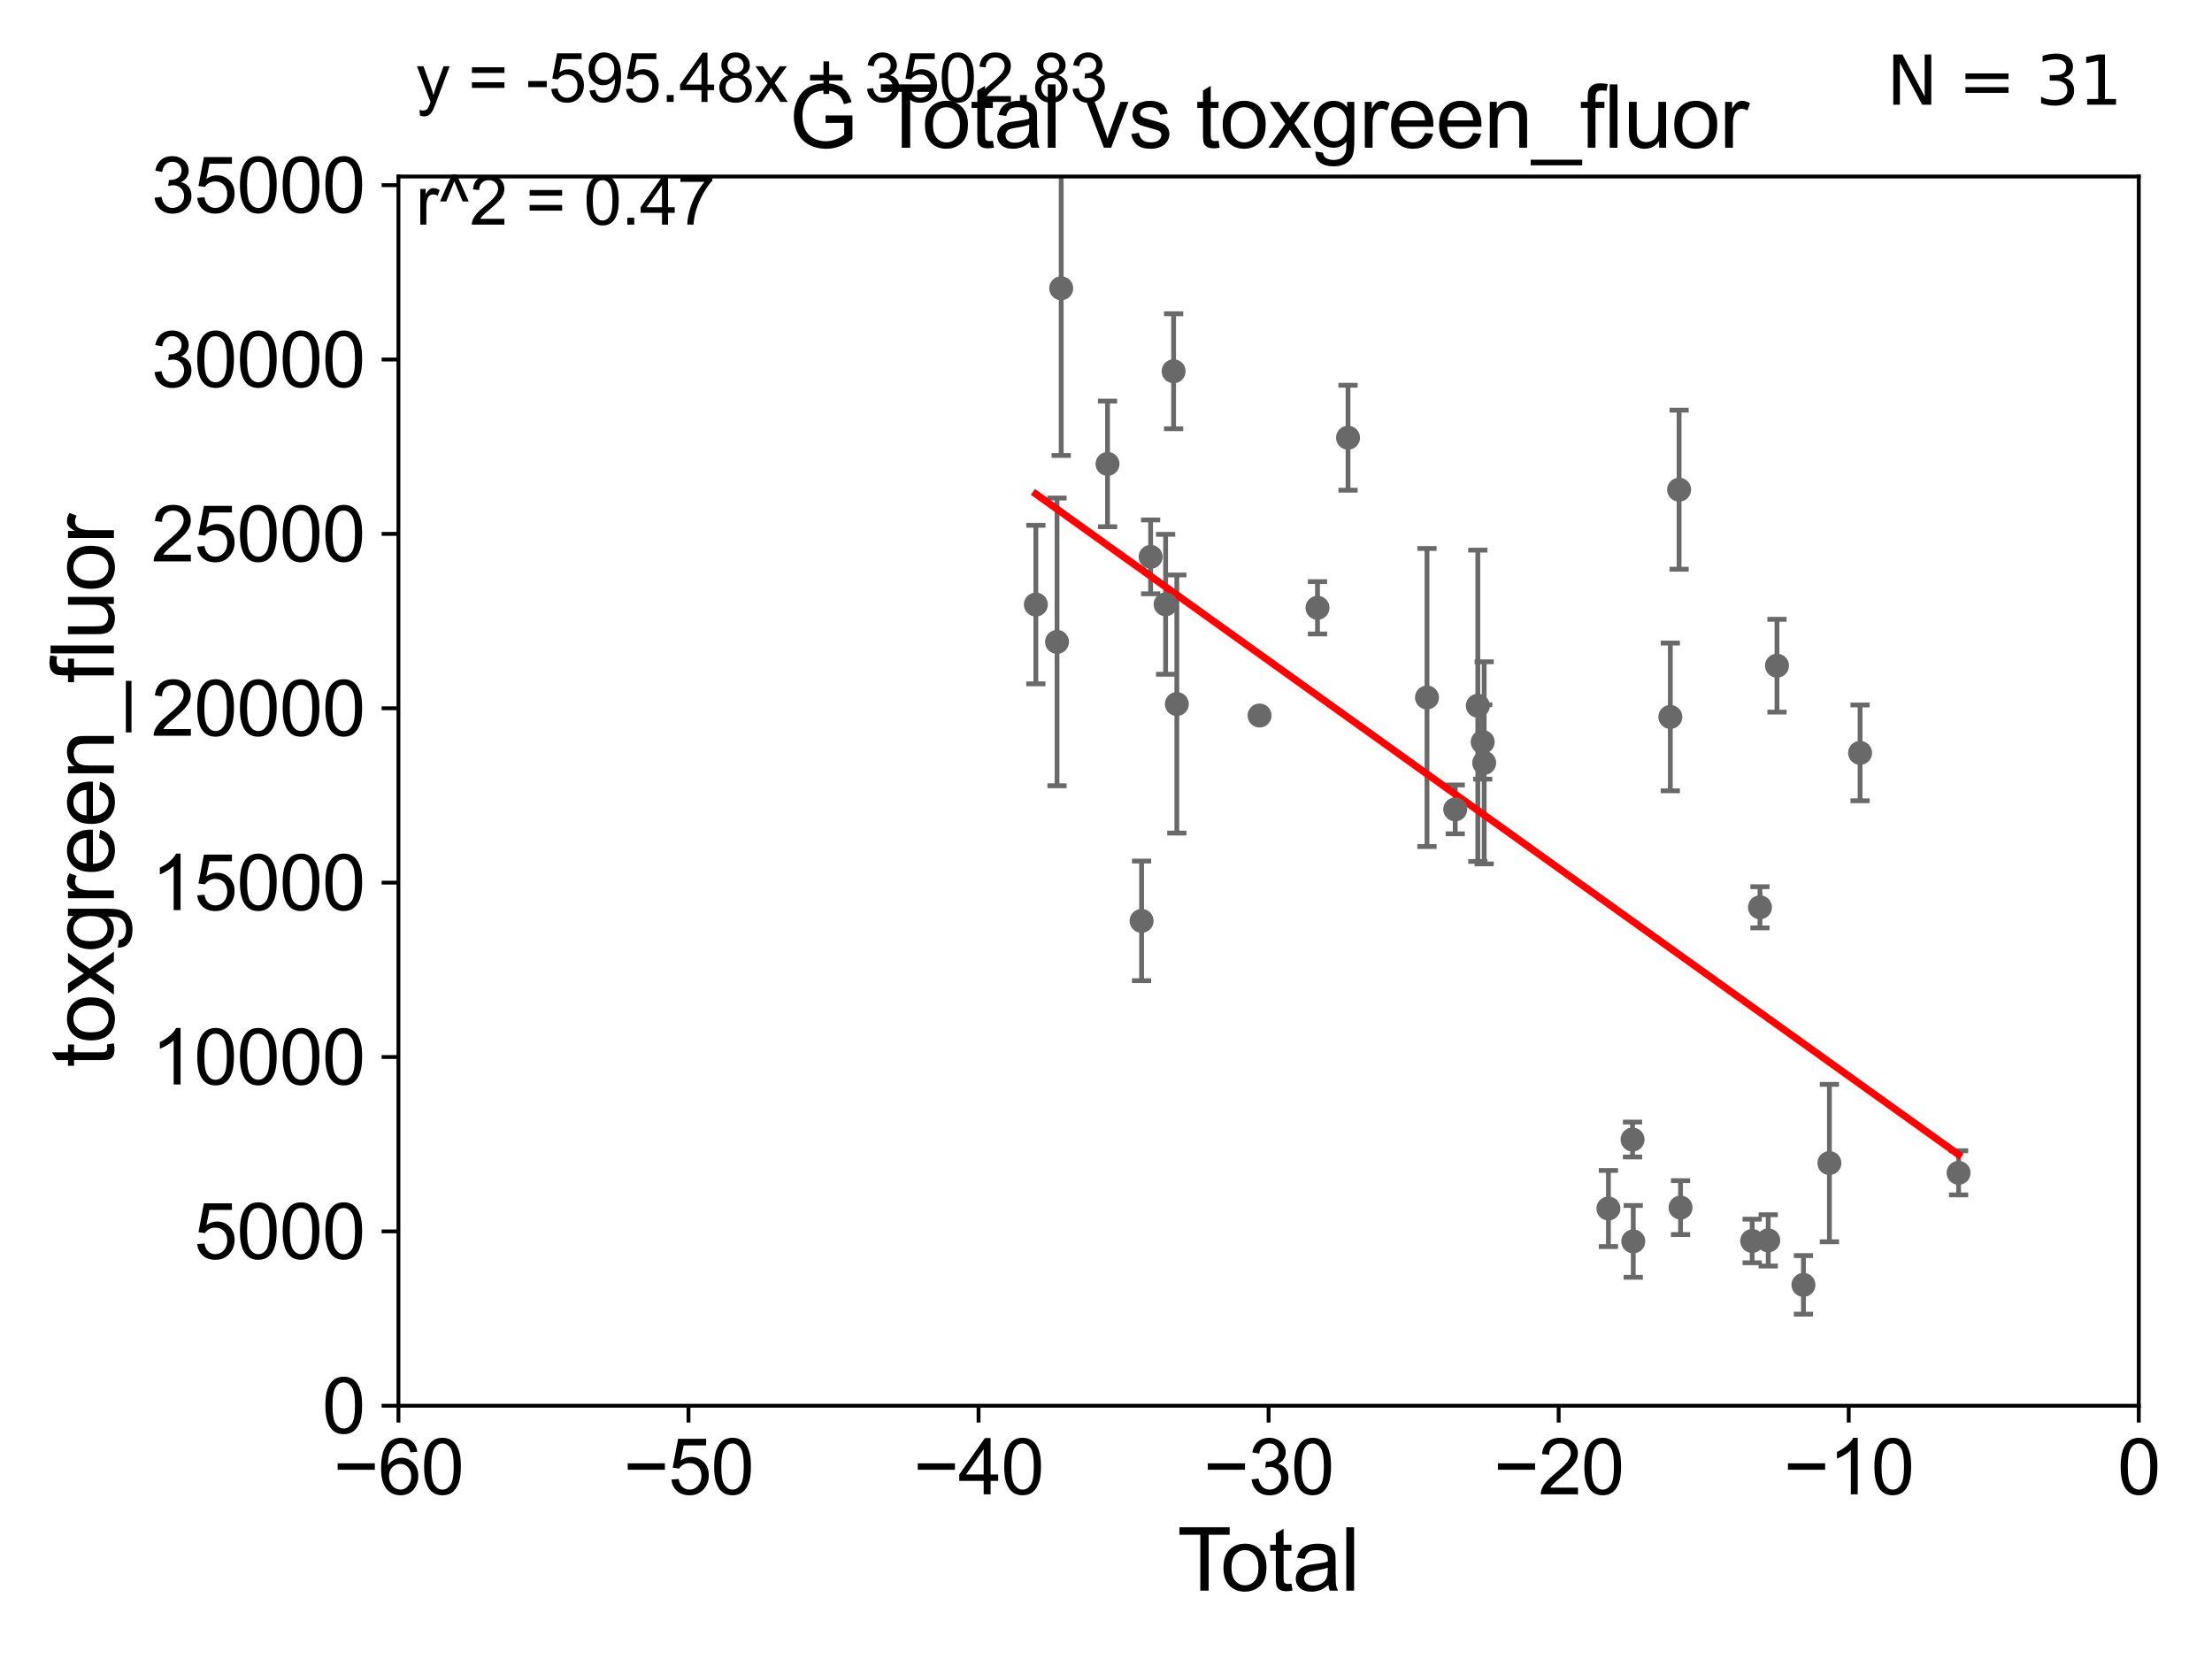 <?xml version="1.0" encoding="utf-8" standalone="no"?>
<!DOCTYPE svg PUBLIC "-//W3C//DTD SVG 1.1//EN"
  "http://www.w3.org/Graphics/SVG/1.1/DTD/svg11.dtd">
<svg xmlns:xlink="http://www.w3.org/1999/xlink" width="460.8pt" height="345.6pt" viewBox="0 0 460.8 345.6" xmlns="http://www.w3.org/2000/svg" version="1.1">
 <defs>
  <style type="text/css">*{stroke-linejoin: round; stroke-linecap: butt}</style>
 </defs>
 <g id="figure_1">
  <g id="patch_1">
   <path d="M 0 345.6 
L 460.8 345.6 
L 460.8 0 
L 0 0 
z
" style="fill: #ffffff"/>
  </g>
  <g id="axes_1">
   <g id="patch_2">
    <path d="M 83 292.84 
L 445.545 292.84 
L 445.545 36.775 
L 83 36.775 
z
" style="fill: #ffffff"/>
   </g>
   <g id="PathCollection_1">
    <defs>
     <path id="md723fadb88" d="M 0 1.118 
C 0.297 1.118 0.581 1 0.791 0.791 
C 1 0.581 1.118 0.297 1.118 0 
C 1.118 -0.297 1 -0.581 0.791 -0.791 
C 0.581 -1 0.297 -1.118 0 -1.118 
C -0.297 -1.118 -0.581 -1 -0.791 -0.791 
C -1 -0.581 -1.118 -0.297 -1.118 0 
C -1.118 0.297 -1 0.581 -0.791 0.791 
C -0.581 1 -0.297 1.118 0 1.118 
z
" style="stroke: #696969"/>
    </defs>
    <g clip-path="url(#p0dfd17585b)">
     <use xlink:href="#md723fadb88" x="215.786" y="125.939" style="fill: #696969; stroke: #696969"/>
     <use xlink:href="#md723fadb88" x="381.098" y="242.287" style="fill: #696969; stroke: #696969"/>
     <use xlink:href="#md723fadb88" x="375.69" y="267.665" style="fill: #696969; stroke: #696969"/>
     <use xlink:href="#md723fadb88" x="370.181" y="138.677" style="fill: #696969; stroke: #696969"/>
     <use xlink:href="#md723fadb88" x="368.355" y="258.394" style="fill: #696969; stroke: #696969"/>
     <use xlink:href="#md723fadb88" x="366.636" y="189.009" style="fill: #696969; stroke: #696969"/>
     <use xlink:href="#md723fadb88" x="365.01" y="258.514" style="fill: #696969; stroke: #696969"/>
     <use xlink:href="#md723fadb88" x="350.088" y="251.563" style="fill: #696969; stroke: #696969"/>
     <use xlink:href="#md723fadb88" x="349.789" y="102.009" style="fill: #696969; stroke: #696969"/>
     <use xlink:href="#md723fadb88" x="347.959" y="149.352" style="fill: #696969; stroke: #696969"/>
     <use xlink:href="#md723fadb88" x="340.24" y="258.602" style="fill: #696969; stroke: #696969"/>
     <use xlink:href="#md723fadb88" x="340.09" y="237.384" style="fill: #696969; stroke: #696969"/>
     <use xlink:href="#md723fadb88" x="335.063" y="251.754" style="fill: #696969; stroke: #696969"/>
     <use xlink:href="#md723fadb88" x="309.182" y="158.912" style="fill: #696969; stroke: #696969"/>
     <use xlink:href="#md723fadb88" x="387.489" y="156.841" style="fill: #696969; stroke: #696969"/>
     <use xlink:href="#md723fadb88" x="308.872" y="154.566" style="fill: #696969; stroke: #696969"/>
     <use xlink:href="#md723fadb88" x="303.153" y="168.611" style="fill: #696969; stroke: #696969"/>
     <use xlink:href="#md723fadb88" x="297.27" y="145.302" style="fill: #696969; stroke: #696969"/>
     <use xlink:href="#md723fadb88" x="280.821" y="91.187" style="fill: #696969; stroke: #696969"/>
     <use xlink:href="#md723fadb88" x="274.459" y="126.613" style="fill: #696969; stroke: #696969"/>
     <use xlink:href="#md723fadb88" x="262.395" y="149.058" style="fill: #696969; stroke: #696969"/>
     <use xlink:href="#md723fadb88" x="245.156" y="146.662" style="fill: #696969; stroke: #696969"/>
     <use xlink:href="#md723fadb88" x="244.485" y="77.339" style="fill: #696969; stroke: #696969"/>
     <use xlink:href="#md723fadb88" x="242.819" y="125.886" style="fill: #696969; stroke: #696969"/>
     <use xlink:href="#md723fadb88" x="239.696" y="116.005" style="fill: #696969; stroke: #696969"/>
     <use xlink:href="#md723fadb88" x="237.815" y="191.837" style="fill: #696969; stroke: #696969"/>
     <use xlink:href="#md723fadb88" x="230.717" y="96.642" style="fill: #696969; stroke: #696969"/>
     <use xlink:href="#md723fadb88" x="221.069" y="60.054" style="fill: #696969; stroke: #696969"/>
     <use xlink:href="#md723fadb88" x="220.199" y="133.718" style="fill: #696969; stroke: #696969"/>
     <use xlink:href="#md723fadb88" x="307.859" y="147.023" style="fill: #696969; stroke: #696969"/>
     <use xlink:href="#md723fadb88" x="408.008" y="244.324" style="fill: #696969; stroke: #696969"/>
    </g>
   </g>
   <g id="matplotlib.axis_1">
    <g id="xtick_1">
     <g id="line2d_1">
      <defs>
       <path id="m35aa497ff5" d="M 0 0 
L 0 3.5 
" style="stroke: #000000; stroke-width: 0.8"/>
      </defs>
      <g>
       <use xlink:href="#m35aa497ff5" x="83" y="292.84" style="stroke: #000000; stroke-width: 0.8"/>
      </g>
     </g>
     <g id="text_1">
      <!-- −60 -->
      <g transform="translate(69.43 311.293)scale(0.16 -0.16)">
       <defs>
        <path id="ArialMT-2212" d="M 3381 1997 
L 356 1997 
L 356 2522 
L 3381 2522 
L 3381 1997 
z
" transform="scale(0.016)"/>
        <path id="ArialMT-36" d="M 3184 3459 
L 2625 3416 
Q 2550 3747 2413 3897 
Q 2184 4138 1850 4138 
Q 1581 4138 1378 3988 
Q 1113 3794 959 3422 
Q 806 3050 800 2363 
Q 1003 2672 1297 2822 
Q 1591 2972 1913 2972 
Q 2475 2972 2870 2558 
Q 3266 2144 3266 1488 
Q 3266 1056 3080 686 
Q 2894 316 2569 119 
Q 2244 -78 1831 -78 
Q 1128 -78 684 439 
Q 241 956 241 2144 
Q 241 3472 731 4075 
Q 1159 4600 1884 4600 
Q 2425 4600 2770 4297 
Q 3116 3994 3184 3459 
z
M 888 1484 
Q 888 1194 1011 928 
Q 1134 663 1356 523 
Q 1578 384 1822 384 
Q 2178 384 2434 671 
Q 2691 959 2691 1453 
Q 2691 1928 2437 2201 
Q 2184 2475 1800 2475 
Q 1419 2475 1153 2201 
Q 888 1928 888 1484 
z
" transform="scale(0.016)"/>
        <path id="ArialMT-30" d="M 266 2259 
Q 266 3072 433 3567 
Q 600 4063 929 4331 
Q 1259 4600 1759 4600 
Q 2128 4600 2406 4451 
Q 2684 4303 2865 4023 
Q 3047 3744 3150 3342 
Q 3253 2941 3253 2259 
Q 3253 1453 3087 958 
Q 2922 463 2592 192 
Q 2263 -78 1759 -78 
Q 1097 -78 719 397 
Q 266 969 266 2259 
z
M 844 2259 
Q 844 1131 1108 757 
Q 1372 384 1759 384 
Q 2147 384 2411 759 
Q 2675 1134 2675 2259 
Q 2675 3391 2411 3762 
Q 2147 4134 1753 4134 
Q 1366 4134 1134 3806 
Q 844 3388 844 2259 
z
" transform="scale(0.016)"/>
       </defs>
       <use xlink:href="#ArialMT-2212"/>
       <use xlink:href="#ArialMT-36" x="58.398"/>
       <use xlink:href="#ArialMT-30" x="114.014"/>
      </g>
     </g>
    </g>
    <g id="xtick_2">
     <g id="line2d_2">
      <g>
       <use xlink:href="#m35aa497ff5" x="143.424" y="292.84" style="stroke: #000000; stroke-width: 0.8"/>
      </g>
     </g>
     <g id="text_2">
      <!-- −50 -->
      <g transform="translate(129.854 311.293)scale(0.16 -0.16)">
       <defs>
        <path id="ArialMT-35" d="M 266 1200 
L 856 1250 
Q 922 819 1161 601 
Q 1400 384 1738 384 
Q 2144 384 2425 690 
Q 2706 997 2706 1503 
Q 2706 1984 2436 2262 
Q 2166 2541 1728 2541 
Q 1456 2541 1237 2417 
Q 1019 2294 894 2097 
L 366 2166 
L 809 4519 
L 3088 4519 
L 3088 3981 
L 1259 3981 
L 1013 2750 
Q 1425 3038 1878 3038 
Q 2478 3038 2890 2622 
Q 3303 2206 3303 1553 
Q 3303 931 2941 478 
Q 2500 -78 1738 -78 
Q 1113 -78 717 272 
Q 322 622 266 1200 
z
" transform="scale(0.016)"/>
       </defs>
       <use xlink:href="#ArialMT-2212"/>
       <use xlink:href="#ArialMT-35" x="58.398"/>
       <use xlink:href="#ArialMT-30" x="114.014"/>
      </g>
     </g>
    </g>
    <g id="xtick_3">
     <g id="line2d_3">
      <g>
       <use xlink:href="#m35aa497ff5" x="203.848" y="292.84" style="stroke: #000000; stroke-width: 0.8"/>
      </g>
     </g>
     <g id="text_3">
      <!-- −40 -->
      <g transform="translate(190.278 311.293)scale(0.16 -0.16)">
       <defs>
        <path id="ArialMT-34" d="M 2069 0 
L 2069 1097 
L 81 1097 
L 81 1613 
L 2172 4581 
L 2631 4581 
L 2631 1613 
L 3250 1613 
L 3250 1097 
L 2631 1097 
L 2631 0 
L 2069 0 
z
M 2069 1613 
L 2069 3678 
L 634 1613 
L 2069 1613 
z
" transform="scale(0.016)"/>
       </defs>
       <use xlink:href="#ArialMT-2212"/>
       <use xlink:href="#ArialMT-34" x="58.398"/>
       <use xlink:href="#ArialMT-30" x="114.014"/>
      </g>
     </g>
    </g>
    <g id="xtick_4">
     <g id="line2d_4">
      <g>
       <use xlink:href="#m35aa497ff5" x="264.272" y="292.84" style="stroke: #000000; stroke-width: 0.8"/>
      </g>
     </g>
     <g id="text_4">
      <!-- −30 -->
      <g transform="translate(250.702 311.293)scale(0.16 -0.16)">
       <defs>
        <path id="ArialMT-33" d="M 269 1209 
L 831 1284 
Q 928 806 1161 595 
Q 1394 384 1728 384 
Q 2125 384 2398 659 
Q 2672 934 2672 1341 
Q 2672 1728 2419 1979 
Q 2166 2231 1775 2231 
Q 1616 2231 1378 2169 
L 1441 2663 
Q 1497 2656 1531 2656 
Q 1891 2656 2178 2843 
Q 2466 3031 2466 3422 
Q 2466 3731 2256 3934 
Q 2047 4138 1716 4138 
Q 1388 4138 1169 3931 
Q 950 3725 888 3313 
L 325 3413 
Q 428 3978 793 4289 
Q 1159 4600 1703 4600 
Q 2078 4600 2393 4439 
Q 2709 4278 2876 4000 
Q 3044 3722 3044 3409 
Q 3044 3113 2884 2869 
Q 2725 2625 2413 2481 
Q 2819 2388 3044 2092 
Q 3269 1797 3269 1353 
Q 3269 753 2831 336 
Q 2394 -81 1725 -81 
Q 1122 -81 723 278 
Q 325 638 269 1209 
z
" transform="scale(0.016)"/>
       </defs>
       <use xlink:href="#ArialMT-2212"/>
       <use xlink:href="#ArialMT-33" x="58.398"/>
       <use xlink:href="#ArialMT-30" x="114.014"/>
      </g>
     </g>
    </g>
    <g id="xtick_5">
     <g id="line2d_5">
      <g>
       <use xlink:href="#m35aa497ff5" x="324.697" y="292.84" style="stroke: #000000; stroke-width: 0.8"/>
      </g>
     </g>
     <g id="text_5">
      <!-- −20 -->
      <g transform="translate(311.127 311.293)scale(0.16 -0.16)">
       <defs>
        <path id="ArialMT-32" d="M 3222 541 
L 3222 0 
L 194 0 
Q 188 203 259 391 
Q 375 700 629 1000 
Q 884 1300 1366 1694 
Q 2113 2306 2375 2664 
Q 2638 3022 2638 3341 
Q 2638 3675 2398 3904 
Q 2159 4134 1775 4134 
Q 1369 4134 1125 3890 
Q 881 3647 878 3216 
L 300 3275 
Q 359 3922 746 4261 
Q 1134 4600 1788 4600 
Q 2447 4600 2831 4234 
Q 3216 3869 3216 3328 
Q 3216 3053 3103 2787 
Q 2991 2522 2730 2228 
Q 2469 1934 1863 1422 
Q 1356 997 1212 845 
Q 1069 694 975 541 
L 3222 541 
z
" transform="scale(0.016)"/>
       </defs>
       <use xlink:href="#ArialMT-2212"/>
       <use xlink:href="#ArialMT-32" x="58.398"/>
       <use xlink:href="#ArialMT-30" x="114.014"/>
      </g>
     </g>
    </g>
    <g id="xtick_6">
     <g id="line2d_6">
      <g>
       <use xlink:href="#m35aa497ff5" x="385.121" y="292.84" style="stroke: #000000; stroke-width: 0.8"/>
      </g>
     </g>
     <g id="text_6">
      <!-- −10 -->
      <g transform="translate(371.551 311.293)scale(0.16 -0.16)">
       <defs>
        <path id="ArialMT-31" d="M 2384 0 
L 1822 0 
L 1822 3584 
Q 1619 3391 1289 3197 
Q 959 3003 697 2906 
L 697 3450 
Q 1169 3672 1522 3987 
Q 1875 4303 2022 4600 
L 2384 4600 
L 2384 0 
z
" transform="scale(0.016)"/>
       </defs>
       <use xlink:href="#ArialMT-2212"/>
       <use xlink:href="#ArialMT-31" x="58.398"/>
       <use xlink:href="#ArialMT-30" x="114.014"/>
      </g>
     </g>
    </g>
    <g id="xtick_7">
     <g id="line2d_7">
      <g>
       <use xlink:href="#m35aa497ff5" x="445.545" y="292.84" style="stroke: #000000; stroke-width: 0.8"/>
      </g>
     </g>
     <g id="text_7">
      <!-- 0 -->
      <g transform="translate(441.096 311.293)scale(0.16 -0.16)">
       <use xlink:href="#ArialMT-30"/>
      </g>
     </g>
    </g>
    <g id="text_8">
     <!-- Total -->
     <g transform="translate(245.267 331.357)scale(0.18 -0.18)">
      <defs>
       <path id="ArialMT-54" d="M 1659 0 
L 1659 4041 
L 150 4041 
L 150 4581 
L 3781 4581 
L 3781 4041 
L 2266 4041 
L 2266 0 
L 1659 0 
z
" transform="scale(0.016)"/>
       <path id="ArialMT-6f" d="M 213 1659 
Q 213 2581 725 3025 
Q 1153 3394 1769 3394 
Q 2453 3394 2887 2945 
Q 3322 2497 3322 1706 
Q 3322 1066 3130 698 
Q 2938 331 2570 128 
Q 2203 -75 1769 -75 
Q 1072 -75 642 372 
Q 213 819 213 1659 
z
M 791 1659 
Q 791 1022 1069 705 
Q 1347 388 1769 388 
Q 2188 388 2466 706 
Q 2744 1025 2744 1678 
Q 2744 2294 2464 2611 
Q 2184 2928 1769 2928 
Q 1347 2928 1069 2612 
Q 791 2297 791 1659 
z
" transform="scale(0.016)"/>
       <path id="ArialMT-74" d="M 1650 503 
L 1731 6 
Q 1494 -44 1306 -44 
Q 1000 -44 831 53 
Q 663 150 594 308 
Q 525 466 525 972 
L 525 2881 
L 113 2881 
L 113 3319 
L 525 3319 
L 525 4141 
L 1084 4478 
L 1084 3319 
L 1650 3319 
L 1650 2881 
L 1084 2881 
L 1084 941 
Q 1084 700 1114 631 
Q 1144 563 1211 522 
Q 1278 481 1403 481 
Q 1497 481 1650 503 
z
" transform="scale(0.016)"/>
       <path id="ArialMT-61" d="M 2588 409 
Q 2275 144 1986 34 
Q 1697 -75 1366 -75 
Q 819 -75 525 192 
Q 231 459 231 875 
Q 231 1119 342 1320 
Q 453 1522 633 1644 
Q 813 1766 1038 1828 
Q 1203 1872 1538 1913 
Q 2219 1994 2541 2106 
Q 2544 2222 2544 2253 
Q 2544 2597 2384 2738 
Q 2169 2928 1744 2928 
Q 1347 2928 1158 2789 
Q 969 2650 878 2297 
L 328 2372 
Q 403 2725 575 2942 
Q 747 3159 1072 3276 
Q 1397 3394 1825 3394 
Q 2250 3394 2515 3294 
Q 2781 3194 2906 3042 
Q 3031 2891 3081 2659 
Q 3109 2516 3109 2141 
L 3109 1391 
Q 3109 606 3145 398 
Q 3181 191 3288 0 
L 2700 0 
Q 2613 175 2588 409 
z
M 2541 1666 
Q 2234 1541 1622 1453 
Q 1275 1403 1131 1340 
Q 988 1278 909 1158 
Q 831 1038 831 891 
Q 831 666 1001 516 
Q 1172 366 1500 366 
Q 1825 366 2078 508 
Q 2331 650 2450 897 
Q 2541 1088 2541 1459 
L 2541 1666 
z
" transform="scale(0.016)"/>
       <path id="ArialMT-6c" d="M 409 0 
L 409 4581 
L 972 4581 
L 972 0 
L 409 0 
z
" transform="scale(0.016)"/>
      </defs>
      <use xlink:href="#ArialMT-54"/>
      <use xlink:href="#ArialMT-6f" x="49.959"/>
      <use xlink:href="#ArialMT-74" x="105.574"/>
      <use xlink:href="#ArialMT-61" x="133.357"/>
      <use xlink:href="#ArialMT-6c" x="188.973"/>
     </g>
    </g>
   </g>
   <g id="matplotlib.axis_2">
    <g id="ytick_1">
     <g id="line2d_8">
      <defs>
       <path id="m636e0df13a" d="M 0 0 
L -3.5 0 
" style="stroke: #000000; stroke-width: 0.8"/>
      </defs>
      <g>
       <use xlink:href="#m636e0df13a" x="83" y="292.84" style="stroke: #000000; stroke-width: 0.8"/>
      </g>
     </g>
     <g id="text_9">
      <!-- 0 -->
      <g transform="translate(67.103 298.566)scale(0.16 -0.16)">
       <use xlink:href="#ArialMT-30"/>
      </g>
     </g>
    </g>
    <g id="ytick_2">
     <g id="line2d_9">
      <g>
       <use xlink:href="#m636e0df13a" x="83" y="256.516" style="stroke: #000000; stroke-width: 0.8"/>
      </g>
     </g>
     <g id="text_10">
      <!-- 5000 -->
      <g transform="translate(40.41 262.242)scale(0.16 -0.16)">
       <use xlink:href="#ArialMT-35"/>
       <use xlink:href="#ArialMT-30" x="55.615"/>
       <use xlink:href="#ArialMT-30" x="111.23"/>
       <use xlink:href="#ArialMT-30" x="166.846"/>
      </g>
     </g>
    </g>
    <g id="ytick_3">
     <g id="line2d_10">
      <g>
       <use xlink:href="#m636e0df13a" x="83" y="220.192" style="stroke: #000000; stroke-width: 0.8"/>
      </g>
     </g>
     <g id="text_11">
      <!-- 10000 -->
      <g transform="translate(31.512 225.918)scale(0.16 -0.16)">
       <use xlink:href="#ArialMT-31"/>
       <use xlink:href="#ArialMT-30" x="55.615"/>
       <use xlink:href="#ArialMT-30" x="111.23"/>
       <use xlink:href="#ArialMT-30" x="166.846"/>
       <use xlink:href="#ArialMT-30" x="222.461"/>
      </g>
     </g>
    </g>
    <g id="ytick_4">
     <g id="line2d_11">
      <g>
       <use xlink:href="#m636e0df13a" x="83" y="183.867" style="stroke: #000000; stroke-width: 0.8"/>
      </g>
     </g>
     <g id="text_12">
      <!-- 15000 -->
      <g transform="translate(31.512 189.594)scale(0.16 -0.16)">
       <use xlink:href="#ArialMT-31"/>
       <use xlink:href="#ArialMT-35" x="55.615"/>
       <use xlink:href="#ArialMT-30" x="111.23"/>
       <use xlink:href="#ArialMT-30" x="166.846"/>
       <use xlink:href="#ArialMT-30" x="222.461"/>
      </g>
     </g>
    </g>
    <g id="ytick_5">
     <g id="line2d_12">
      <g>
       <use xlink:href="#m636e0df13a" x="83" y="147.543" style="stroke: #000000; stroke-width: 0.8"/>
      </g>
     </g>
     <g id="text_13">
      <!-- 20000 -->
      <g transform="translate(31.512 153.27)scale(0.16 -0.16)">
       <use xlink:href="#ArialMT-32"/>
       <use xlink:href="#ArialMT-30" x="55.615"/>
       <use xlink:href="#ArialMT-30" x="111.23"/>
       <use xlink:href="#ArialMT-30" x="166.846"/>
       <use xlink:href="#ArialMT-30" x="222.461"/>
      </g>
     </g>
    </g>
    <g id="ytick_6">
     <g id="line2d_13">
      <g>
       <use xlink:href="#m636e0df13a" x="83" y="111.219" style="stroke: #000000; stroke-width: 0.8"/>
      </g>
     </g>
     <g id="text_14">
      <!-- 25000 -->
      <g transform="translate(31.512 116.945)scale(0.16 -0.16)">
       <use xlink:href="#ArialMT-32"/>
       <use xlink:href="#ArialMT-35" x="55.615"/>
       <use xlink:href="#ArialMT-30" x="111.23"/>
       <use xlink:href="#ArialMT-30" x="166.846"/>
       <use xlink:href="#ArialMT-30" x="222.461"/>
      </g>
     </g>
    </g>
    <g id="ytick_7">
     <g id="line2d_14">
      <g>
       <use xlink:href="#m636e0df13a" x="83" y="74.895" style="stroke: #000000; stroke-width: 0.8"/>
      </g>
     </g>
     <g id="text_15">
      <!-- 30000 -->
      <g transform="translate(31.512 80.621)scale(0.16 -0.16)">
       <use xlink:href="#ArialMT-33"/>
       <use xlink:href="#ArialMT-30" x="55.615"/>
       <use xlink:href="#ArialMT-30" x="111.23"/>
       <use xlink:href="#ArialMT-30" x="166.846"/>
       <use xlink:href="#ArialMT-30" x="222.461"/>
      </g>
     </g>
    </g>
    <g id="ytick_8">
     <g id="line2d_15">
      <g>
       <use xlink:href="#m636e0df13a" x="83" y="38.571" style="stroke: #000000; stroke-width: 0.8"/>
      </g>
     </g>
     <g id="text_16">
      <!-- 35000 -->
      <g transform="translate(31.512 44.297)scale(0.16 -0.16)">
       <use xlink:href="#ArialMT-33"/>
       <use xlink:href="#ArialMT-35" x="55.615"/>
       <use xlink:href="#ArialMT-30" x="111.23"/>
       <use xlink:href="#ArialMT-30" x="166.846"/>
       <use xlink:href="#ArialMT-30" x="222.461"/>
      </g>
     </g>
    </g>
    <g id="text_17">
     <!-- toxgreen_fluor -->
     <g transform="translate(23.724 222.34)rotate(-90)scale(0.18 -0.18)">
      <defs>
       <path id="ArialMT-78" d="M 47 0 
L 1259 1725 
L 138 3319 
L 841 3319 
L 1350 2541 
Q 1494 2319 1581 2169 
Q 1719 2375 1834 2534 
L 2394 3319 
L 3066 3319 
L 1919 1756 
L 3153 0 
L 2463 0 
L 1781 1031 
L 1600 1309 
L 728 0 
L 47 0 
z
" transform="scale(0.016)"/>
       <path id="ArialMT-67" d="M 319 -275 
L 866 -356 
Q 900 -609 1056 -725 
Q 1266 -881 1628 -881 
Q 2019 -881 2231 -725 
Q 2444 -569 2519 -288 
Q 2563 -116 2559 434 
Q 2191 0 1641 0 
Q 956 0 581 494 
Q 206 988 206 1678 
Q 206 2153 378 2554 
Q 550 2956 876 3175 
Q 1203 3394 1644 3394 
Q 2231 3394 2613 2919 
L 2613 3319 
L 3131 3319 
L 3131 450 
Q 3131 -325 2973 -648 
Q 2816 -972 2473 -1159 
Q 2131 -1347 1631 -1347 
Q 1038 -1347 672 -1080 
Q 306 -813 319 -275 
z
M 784 1719 
Q 784 1066 1043 766 
Q 1303 466 1694 466 
Q 2081 466 2343 764 
Q 2606 1063 2606 1700 
Q 2606 2309 2336 2618 
Q 2066 2928 1684 2928 
Q 1309 2928 1046 2623 
Q 784 2319 784 1719 
z
" transform="scale(0.016)"/>
       <path id="ArialMT-72" d="M 416 0 
L 416 3319 
L 922 3319 
L 922 2816 
Q 1116 3169 1280 3281 
Q 1444 3394 1641 3394 
Q 1925 3394 2219 3213 
L 2025 2691 
Q 1819 2813 1613 2813 
Q 1428 2813 1281 2702 
Q 1134 2591 1072 2394 
Q 978 2094 978 1738 
L 978 0 
L 416 0 
z
" transform="scale(0.016)"/>
       <path id="ArialMT-65" d="M 2694 1069 
L 3275 997 
Q 3138 488 2766 206 
Q 2394 -75 1816 -75 
Q 1088 -75 661 373 
Q 234 822 234 1631 
Q 234 2469 665 2931 
Q 1097 3394 1784 3394 
Q 2450 3394 2872 2941 
Q 3294 2488 3294 1666 
Q 3294 1616 3291 1516 
L 816 1516 
Q 847 969 1125 678 
Q 1403 388 1819 388 
Q 2128 388 2347 550 
Q 2566 713 2694 1069 
z
M 847 1978 
L 2700 1978 
Q 2663 2397 2488 2606 
Q 2219 2931 1791 2931 
Q 1403 2931 1139 2672 
Q 875 2413 847 1978 
z
" transform="scale(0.016)"/>
       <path id="ArialMT-6e" d="M 422 0 
L 422 3319 
L 928 3319 
L 928 2847 
Q 1294 3394 1984 3394 
Q 2284 3394 2536 3286 
Q 2788 3178 2913 3003 
Q 3038 2828 3088 2588 
Q 3119 2431 3119 2041 
L 3119 0 
L 2556 0 
L 2556 2019 
Q 2556 2363 2490 2533 
Q 2425 2703 2258 2804 
Q 2091 2906 1866 2906 
Q 1506 2906 1245 2678 
Q 984 2450 984 1813 
L 984 0 
L 422 0 
z
" transform="scale(0.016)"/>
       <path id="ArialMT-5f" d="M -97 -1272 
L -97 -866 
L 3631 -866 
L 3631 -1272 
L -97 -1272 
z
" transform="scale(0.016)"/>
       <path id="ArialMT-66" d="M 556 0 
L 556 2881 
L 59 2881 
L 59 3319 
L 556 3319 
L 556 3672 
Q 556 4006 616 4169 
Q 697 4388 901 4523 
Q 1106 4659 1475 4659 
Q 1713 4659 2000 4603 
L 1916 4113 
Q 1741 4144 1584 4144 
Q 1328 4144 1222 4034 
Q 1116 3925 1116 3625 
L 1116 3319 
L 1763 3319 
L 1763 2881 
L 1116 2881 
L 1116 0 
L 556 0 
z
" transform="scale(0.016)"/>
       <path id="ArialMT-75" d="M 2597 0 
L 2597 488 
Q 2209 -75 1544 -75 
Q 1250 -75 995 37 
Q 741 150 617 320 
Q 494 491 444 738 
Q 409 903 409 1263 
L 409 3319 
L 972 3319 
L 972 1478 
Q 972 1038 1006 884 
Q 1059 663 1231 536 
Q 1403 409 1656 409 
Q 1909 409 2131 539 
Q 2353 669 2445 892 
Q 2538 1116 2538 1541 
L 2538 3319 
L 3100 3319 
L 3100 0 
L 2597 0 
z
" transform="scale(0.016)"/>
      </defs>
      <use xlink:href="#ArialMT-74"/>
      <use xlink:href="#ArialMT-6f" x="27.783"/>
      <use xlink:href="#ArialMT-78" x="83.398"/>
      <use xlink:href="#ArialMT-67" x="133.398"/>
      <use xlink:href="#ArialMT-72" x="189.014"/>
      <use xlink:href="#ArialMT-65" x="222.314"/>
      <use xlink:href="#ArialMT-65" x="277.93"/>
      <use xlink:href="#ArialMT-6e" x="333.545"/>
      <use xlink:href="#ArialMT-5f" x="389.16"/>
      <use xlink:href="#ArialMT-66" x="444.775"/>
      <use xlink:href="#ArialMT-6c" x="472.559"/>
      <use xlink:href="#ArialMT-75" x="494.775"/>
      <use xlink:href="#ArialMT-6f" x="550.391"/>
      <use xlink:href="#ArialMT-72" x="606.006"/>
     </g>
    </g>
   </g>
   <g id="LineCollection_1">
    <path d="M 215.786 142.455 
L 215.786 109.423 
" clip-path="url(#p0dfd17585b)" style="fill: none; stroke: #696969"/>
    <path d="M 381.098 258.685 
L 381.098 225.89 
" clip-path="url(#p0dfd17585b)" style="fill: none; stroke: #696969"/>
    <path d="M 375.69 273.766 
L 375.69 261.564 
" clip-path="url(#p0dfd17585b)" style="fill: none; stroke: #696969"/>
    <path d="M 370.181 148.344 
L 370.181 129.01 
" clip-path="url(#p0dfd17585b)" style="fill: none; stroke: #696969"/>
    <path d="M 368.355 263.737 
L 368.355 253.051 
" clip-path="url(#p0dfd17585b)" style="fill: none; stroke: #696969"/>
    <path d="M 366.636 193.298 
L 366.636 184.72 
" clip-path="url(#p0dfd17585b)" style="fill: none; stroke: #696969"/>
    <path d="M 365.01 263.053 
L 365.01 253.975 
" clip-path="url(#p0dfd17585b)" style="fill: none; stroke: #696969"/>
    <path d="M 350.088 257.174 
L 350.088 245.952 
" clip-path="url(#p0dfd17585b)" style="fill: none; stroke: #696969"/>
    <path d="M 349.789 118.578 
L 349.789 85.439 
" clip-path="url(#p0dfd17585b)" style="fill: none; stroke: #696969"/>
    <path d="M 347.959 164.74 
L 347.959 133.965 
" clip-path="url(#p0dfd17585b)" style="fill: none; stroke: #696969"/>
    <path d="M 340.24 266.076 
L 340.24 251.127 
" clip-path="url(#p0dfd17585b)" style="fill: none; stroke: #696969"/>
    <path d="M 340.09 241.022 
L 340.09 233.746 
" clip-path="url(#p0dfd17585b)" style="fill: none; stroke: #696969"/>
    <path d="M 335.063 259.681 
L 335.063 243.828 
" clip-path="url(#p0dfd17585b)" style="fill: none; stroke: #696969"/>
    <path d="M 309.182 179.961 
L 309.182 137.862 
" clip-path="url(#p0dfd17585b)" style="fill: none; stroke: #696969"/>
    <path d="M 387.489 166.82 
L 387.489 146.861 
" clip-path="url(#p0dfd17585b)" style="fill: none; stroke: #696969"/>
    <path d="M 308.872 162.307 
L 308.872 146.825 
" clip-path="url(#p0dfd17585b)" style="fill: none; stroke: #696969"/>
    <path d="M 303.153 173.7 
L 303.153 163.522 
" clip-path="url(#p0dfd17585b)" style="fill: none; stroke: #696969"/>
    <path d="M 297.27 176.343 
L 297.27 114.261 
" clip-path="url(#p0dfd17585b)" style="fill: none; stroke: #696969"/>
    <path d="M 280.821 102.122 
L 280.821 80.251 
" clip-path="url(#p0dfd17585b)" style="fill: none; stroke: #696969"/>
    <path d="M 274.459 132.064 
L 274.459 121.162 
" clip-path="url(#p0dfd17585b)" style="fill: none; stroke: #696969"/>
    <path d="M 262.395 149.554 
L 262.395 148.562 
" clip-path="url(#p0dfd17585b)" style="fill: none; stroke: #696969"/>
    <path d="M 245.156 173.544 
L 245.156 119.78 
" clip-path="url(#p0dfd17585b)" style="fill: none; stroke: #696969"/>
    <path d="M 244.485 89.318 
L 244.485 65.36 
" clip-path="url(#p0dfd17585b)" style="fill: none; stroke: #696969"/>
    <path d="M 242.819 140.457 
L 242.819 111.314 
" clip-path="url(#p0dfd17585b)" style="fill: none; stroke: #696969"/>
    <path d="M 239.696 123.696 
L 239.696 108.315 
" clip-path="url(#p0dfd17585b)" style="fill: none; stroke: #696969"/>
    <path d="M 237.815 204.296 
L 237.815 179.378 
" clip-path="url(#p0dfd17585b)" style="fill: none; stroke: #696969"/>
    <path d="M 230.717 109.725 
L 230.717 83.558 
" clip-path="url(#p0dfd17585b)" style="fill: none; stroke: #696969"/>
    <path d="M 221.069 94.883 
L 221.069 25.225 
" clip-path="url(#p0dfd17585b)" style="fill: none; stroke: #696969"/>
    <path d="M 220.199 163.689 
L 220.199 103.748 
" clip-path="url(#p0dfd17585b)" style="fill: none; stroke: #696969"/>
    <path d="M 307.859 179.444 
L 307.859 114.602 
" clip-path="url(#p0dfd17585b)" style="fill: none; stroke: #696969"/>
    <path d="M 408.008 248.92 
L 408.008 239.727 
" clip-path="url(#p0dfd17585b)" style="fill: none; stroke: #696969"/>
   </g>
   <g id="line2d_16">
    <defs>
     <path id="mecdc09cc84" d="M 2 0 
L -2 -0 
" style="stroke: #696969"/>
    </defs>
    <g clip-path="url(#p0dfd17585b)">
     <use xlink:href="#mecdc09cc84" x="215.786" y="142.455" style="fill: #696969; stroke: #696969"/>
     <use xlink:href="#mecdc09cc84" x="381.098" y="258.685" style="fill: #696969; stroke: #696969"/>
     <use xlink:href="#mecdc09cc84" x="375.69" y="273.766" style="fill: #696969; stroke: #696969"/>
     <use xlink:href="#mecdc09cc84" x="370.181" y="148.344" style="fill: #696969; stroke: #696969"/>
     <use xlink:href="#mecdc09cc84" x="368.355" y="263.737" style="fill: #696969; stroke: #696969"/>
     <use xlink:href="#mecdc09cc84" x="366.636" y="193.298" style="fill: #696969; stroke: #696969"/>
     <use xlink:href="#mecdc09cc84" x="365.01" y="263.053" style="fill: #696969; stroke: #696969"/>
     <use xlink:href="#mecdc09cc84" x="350.088" y="257.174" style="fill: #696969; stroke: #696969"/>
     <use xlink:href="#mecdc09cc84" x="349.789" y="118.578" style="fill: #696969; stroke: #696969"/>
     <use xlink:href="#mecdc09cc84" x="347.959" y="164.74" style="fill: #696969; stroke: #696969"/>
     <use xlink:href="#mecdc09cc84" x="340.24" y="266.076" style="fill: #696969; stroke: #696969"/>
     <use xlink:href="#mecdc09cc84" x="340.09" y="241.022" style="fill: #696969; stroke: #696969"/>
     <use xlink:href="#mecdc09cc84" x="335.063" y="259.681" style="fill: #696969; stroke: #696969"/>
     <use xlink:href="#mecdc09cc84" x="309.182" y="179.961" style="fill: #696969; stroke: #696969"/>
     <use xlink:href="#mecdc09cc84" x="387.489" y="166.82" style="fill: #696969; stroke: #696969"/>
     <use xlink:href="#mecdc09cc84" x="308.872" y="162.307" style="fill: #696969; stroke: #696969"/>
     <use xlink:href="#mecdc09cc84" x="303.153" y="173.7" style="fill: #696969; stroke: #696969"/>
     <use xlink:href="#mecdc09cc84" x="297.27" y="176.343" style="fill: #696969; stroke: #696969"/>
     <use xlink:href="#mecdc09cc84" x="280.821" y="102.122" style="fill: #696969; stroke: #696969"/>
     <use xlink:href="#mecdc09cc84" x="274.459" y="132.064" style="fill: #696969; stroke: #696969"/>
     <use xlink:href="#mecdc09cc84" x="262.395" y="149.554" style="fill: #696969; stroke: #696969"/>
     <use xlink:href="#mecdc09cc84" x="245.156" y="173.544" style="fill: #696969; stroke: #696969"/>
     <use xlink:href="#mecdc09cc84" x="244.485" y="89.318" style="fill: #696969; stroke: #696969"/>
     <use xlink:href="#mecdc09cc84" x="242.819" y="140.457" style="fill: #696969; stroke: #696969"/>
     <use xlink:href="#mecdc09cc84" x="239.696" y="123.696" style="fill: #696969; stroke: #696969"/>
     <use xlink:href="#mecdc09cc84" x="237.815" y="204.296" style="fill: #696969; stroke: #696969"/>
     <use xlink:href="#mecdc09cc84" x="230.717" y="109.725" style="fill: #696969; stroke: #696969"/>
     <use xlink:href="#mecdc09cc84" x="221.069" y="94.883" style="fill: #696969; stroke: #696969"/>
     <use xlink:href="#mecdc09cc84" x="220.199" y="163.689" style="fill: #696969; stroke: #696969"/>
     <use xlink:href="#mecdc09cc84" x="307.859" y="179.444" style="fill: #696969; stroke: #696969"/>
     <use xlink:href="#mecdc09cc84" x="408.008" y="248.92" style="fill: #696969; stroke: #696969"/>
    </g>
   </g>
   <g id="line2d_17">
    <g clip-path="url(#p0dfd17585b)">
     <use xlink:href="#mecdc09cc84" x="215.786" y="109.423" style="fill: #696969; stroke: #696969"/>
     <use xlink:href="#mecdc09cc84" x="381.098" y="225.89" style="fill: #696969; stroke: #696969"/>
     <use xlink:href="#mecdc09cc84" x="375.69" y="261.564" style="fill: #696969; stroke: #696969"/>
     <use xlink:href="#mecdc09cc84" x="370.181" y="129.01" style="fill: #696969; stroke: #696969"/>
     <use xlink:href="#mecdc09cc84" x="368.355" y="253.051" style="fill: #696969; stroke: #696969"/>
     <use xlink:href="#mecdc09cc84" x="366.636" y="184.72" style="fill: #696969; stroke: #696969"/>
     <use xlink:href="#mecdc09cc84" x="365.01" y="253.975" style="fill: #696969; stroke: #696969"/>
     <use xlink:href="#mecdc09cc84" x="350.088" y="245.952" style="fill: #696969; stroke: #696969"/>
     <use xlink:href="#mecdc09cc84" x="349.789" y="85.439" style="fill: #696969; stroke: #696969"/>
     <use xlink:href="#mecdc09cc84" x="347.959" y="133.965" style="fill: #696969; stroke: #696969"/>
     <use xlink:href="#mecdc09cc84" x="340.24" y="251.127" style="fill: #696969; stroke: #696969"/>
     <use xlink:href="#mecdc09cc84" x="340.09" y="233.746" style="fill: #696969; stroke: #696969"/>
     <use xlink:href="#mecdc09cc84" x="335.063" y="243.828" style="fill: #696969; stroke: #696969"/>
     <use xlink:href="#mecdc09cc84" x="309.182" y="137.862" style="fill: #696969; stroke: #696969"/>
     <use xlink:href="#mecdc09cc84" x="387.489" y="146.861" style="fill: #696969; stroke: #696969"/>
     <use xlink:href="#mecdc09cc84" x="308.872" y="146.825" style="fill: #696969; stroke: #696969"/>
     <use xlink:href="#mecdc09cc84" x="303.153" y="163.522" style="fill: #696969; stroke: #696969"/>
     <use xlink:href="#mecdc09cc84" x="297.27" y="114.261" style="fill: #696969; stroke: #696969"/>
     <use xlink:href="#mecdc09cc84" x="280.821" y="80.251" style="fill: #696969; stroke: #696969"/>
     <use xlink:href="#mecdc09cc84" x="274.459" y="121.162" style="fill: #696969; stroke: #696969"/>
     <use xlink:href="#mecdc09cc84" x="262.395" y="148.562" style="fill: #696969; stroke: #696969"/>
     <use xlink:href="#mecdc09cc84" x="245.156" y="119.78" style="fill: #696969; stroke: #696969"/>
     <use xlink:href="#mecdc09cc84" x="244.485" y="65.36" style="fill: #696969; stroke: #696969"/>
     <use xlink:href="#mecdc09cc84" x="242.819" y="111.314" style="fill: #696969; stroke: #696969"/>
     <use xlink:href="#mecdc09cc84" x="239.696" y="108.315" style="fill: #696969; stroke: #696969"/>
     <use xlink:href="#mecdc09cc84" x="237.815" y="179.378" style="fill: #696969; stroke: #696969"/>
     <use xlink:href="#mecdc09cc84" x="230.717" y="83.558" style="fill: #696969; stroke: #696969"/>
     <use xlink:href="#mecdc09cc84" x="221.069" y="25.225" style="fill: #696969; stroke: #696969"/>
     <use xlink:href="#mecdc09cc84" x="220.199" y="103.748" style="fill: #696969; stroke: #696969"/>
     <use xlink:href="#mecdc09cc84" x="307.859" y="114.602" style="fill: #696969; stroke: #696969"/>
     <use xlink:href="#mecdc09cc84" x="408.008" y="239.727" style="fill: #696969; stroke: #696969"/>
    </g>
   </g>
   <g id="line2d_18">
    <path d="M 215.786 102.897 
L 381.098 221.252 
L 375.69 217.38 
L 370.181 213.436 
L 368.355 212.128 
L 366.636 210.898 
L 365.01 209.734 
L 350.088 199.05 
L 349.789 198.836 
L 347.959 197.526 
L 340.24 191.999 
L 340.09 191.892 
L 335.063 188.293 
L 309.182 169.763 
L 387.489 225.828 
L 308.872 169.541 
L 303.153 165.447 
L 297.27 161.235 
L 280.821 149.459 
L 274.459 144.904 
L 262.395 136.267 
L 245.156 123.924 
L 244.485 123.444 
L 242.819 122.251 
L 239.696 120.015 
L 237.815 118.669 
L 230.717 113.587 
L 221.069 106.679 
L 220.199 106.056 
L 307.859 168.817 
L 408.008 240.518 
" clip-path="url(#p0dfd17585b)" style="fill: none; stroke: #ff0000; stroke-width: 1.5; stroke-linecap: square"/>
   </g>
   <g id="line2d_19">
    <defs>
     <path id="m016a126d90" d="M 0 2 
C 0.53 2 1.039 1.789 1.414 1.414 
C 1.789 1.039 2 0.53 2 0 
C 2 -0.53 1.789 -1.039 1.414 -1.414 
C 1.039 -1.789 0.53 -2 0 -2 
C -0.53 -2 -1.039 -1.789 -1.414 -1.414 
C -1.789 -1.039 -2 -0.53 -2 0 
C -2 0.53 -1.789 1.039 -1.414 1.414 
C -1.039 1.789 -0.53 2 0 2 
z
" style="stroke: #696969"/>
    </defs>
    <g clip-path="url(#p0dfd17585b)">
     <use xlink:href="#m016a126d90" x="215.786" y="125.939" style="fill: #696969; stroke: #696969"/>
     <use xlink:href="#m016a126d90" x="381.098" y="242.287" style="fill: #696969; stroke: #696969"/>
     <use xlink:href="#m016a126d90" x="375.69" y="267.665" style="fill: #696969; stroke: #696969"/>
     <use xlink:href="#m016a126d90" x="370.181" y="138.677" style="fill: #696969; stroke: #696969"/>
     <use xlink:href="#m016a126d90" x="368.355" y="258.394" style="fill: #696969; stroke: #696969"/>
     <use xlink:href="#m016a126d90" x="366.636" y="189.009" style="fill: #696969; stroke: #696969"/>
     <use xlink:href="#m016a126d90" x="365.01" y="258.514" style="fill: #696969; stroke: #696969"/>
     <use xlink:href="#m016a126d90" x="350.088" y="251.563" style="fill: #696969; stroke: #696969"/>
     <use xlink:href="#m016a126d90" x="349.789" y="102.009" style="fill: #696969; stroke: #696969"/>
     <use xlink:href="#m016a126d90" x="347.959" y="149.352" style="fill: #696969; stroke: #696969"/>
     <use xlink:href="#m016a126d90" x="340.24" y="258.602" style="fill: #696969; stroke: #696969"/>
     <use xlink:href="#m016a126d90" x="340.09" y="237.384" style="fill: #696969; stroke: #696969"/>
     <use xlink:href="#m016a126d90" x="335.063" y="251.754" style="fill: #696969; stroke: #696969"/>
     <use xlink:href="#m016a126d90" x="309.182" y="158.912" style="fill: #696969; stroke: #696969"/>
     <use xlink:href="#m016a126d90" x="387.489" y="156.841" style="fill: #696969; stroke: #696969"/>
     <use xlink:href="#m016a126d90" x="308.872" y="154.566" style="fill: #696969; stroke: #696969"/>
     <use xlink:href="#m016a126d90" x="303.153" y="168.611" style="fill: #696969; stroke: #696969"/>
     <use xlink:href="#m016a126d90" x="297.27" y="145.302" style="fill: #696969; stroke: #696969"/>
     <use xlink:href="#m016a126d90" x="280.821" y="91.187" style="fill: #696969; stroke: #696969"/>
     <use xlink:href="#m016a126d90" x="274.459" y="126.613" style="fill: #696969; stroke: #696969"/>
     <use xlink:href="#m016a126d90" x="262.395" y="149.058" style="fill: #696969; stroke: #696969"/>
     <use xlink:href="#m016a126d90" x="245.156" y="146.662" style="fill: #696969; stroke: #696969"/>
     <use xlink:href="#m016a126d90" x="244.485" y="77.339" style="fill: #696969; stroke: #696969"/>
     <use xlink:href="#m016a126d90" x="242.819" y="125.886" style="fill: #696969; stroke: #696969"/>
     <use xlink:href="#m016a126d90" x="239.696" y="116.005" style="fill: #696969; stroke: #696969"/>
     <use xlink:href="#m016a126d90" x="237.815" y="191.837" style="fill: #696969; stroke: #696969"/>
     <use xlink:href="#m016a126d90" x="230.717" y="96.642" style="fill: #696969; stroke: #696969"/>
     <use xlink:href="#m016a126d90" x="221.069" y="60.054" style="fill: #696969; stroke: #696969"/>
     <use xlink:href="#m016a126d90" x="220.199" y="133.718" style="fill: #696969; stroke: #696969"/>
     <use xlink:href="#m016a126d90" x="307.859" y="147.023" style="fill: #696969; stroke: #696969"/>
     <use xlink:href="#m016a126d90" x="408.008" y="244.324" style="fill: #696969; stroke: #696969"/>
    </g>
   </g>
   <g id="patch_3">
    <path d="M 83 292.84 
L 83 36.775 
" style="fill: none; stroke: #000000; stroke-width: 0.8; stroke-linejoin: miter; stroke-linecap: square"/>
   </g>
   <g id="patch_4">
    <path d="M 445.545 292.84 
L 445.545 36.775 
" style="fill: none; stroke: #000000; stroke-width: 0.8; stroke-linejoin: miter; stroke-linecap: square"/>
   </g>
   <g id="patch_5">
    <path d="M 83 292.84 
L 445.545 292.84 
" style="fill: none; stroke: #000000; stroke-width: 0.8; stroke-linejoin: miter; stroke-linecap: square"/>
   </g>
   <g id="patch_6">
    <path d="M 83 36.775 
L 445.545 36.775 
" style="fill: none; stroke: #000000; stroke-width: 0.8; stroke-linejoin: miter; stroke-linecap: square"/>
   </g>
   <g id="text_18">
    <!-- N = 31 -->
    <g transform="translate(393 21.806)scale(0.14 -0.14)">
     <defs>
      <path id="DejaVuSans-4e" d="M 628 4666 
L 1478 4666 
L 3547 763 
L 3547 4666 
L 4159 4666 
L 4159 0 
L 3309 0 
L 1241 3903 
L 1241 0 
L 628 0 
L 628 4666 
z
" transform="scale(0.016)"/>
      <path id="DejaVuSans-20" transform="scale(0.016)"/>
      <path id="DejaVuSans-3d" d="M 678 2906 
L 4684 2906 
L 4684 2381 
L 678 2381 
L 678 2906 
z
M 678 1631 
L 4684 1631 
L 4684 1100 
L 678 1100 
L 678 1631 
z
" transform="scale(0.016)"/>
      <path id="DejaVuSans-33" d="M 2597 2516 
Q 3050 2419 3304 2112 
Q 3559 1806 3559 1356 
Q 3559 666 3084 287 
Q 2609 -91 1734 -91 
Q 1441 -91 1130 -33 
Q 819 25 488 141 
L 488 750 
Q 750 597 1062 519 
Q 1375 441 1716 441 
Q 2309 441 2620 675 
Q 2931 909 2931 1356 
Q 2931 1769 2642 2001 
Q 2353 2234 1838 2234 
L 1294 2234 
L 1294 2753 
L 1863 2753 
Q 2328 2753 2575 2939 
Q 2822 3125 2822 3475 
Q 2822 3834 2567 4026 
Q 2313 4219 1838 4219 
Q 1578 4219 1281 4162 
Q 984 4106 628 3988 
L 628 4550 
Q 988 4650 1302 4700 
Q 1616 4750 1894 4750 
Q 2613 4750 3031 4423 
Q 3450 4097 3450 3541 
Q 3450 3153 3228 2886 
Q 3006 2619 2597 2516 
z
" transform="scale(0.016)"/>
      <path id="DejaVuSans-31" d="M 794 531 
L 1825 531 
L 1825 4091 
L 703 3866 
L 703 4441 
L 1819 4666 
L 2450 4666 
L 2450 531 
L 3481 531 
L 3481 0 
L 794 0 
L 794 531 
z
" transform="scale(0.016)"/>
     </defs>
     <use xlink:href="#DejaVuSans-4e"/>
     <use xlink:href="#DejaVuSans-20" x="74.805"/>
     <use xlink:href="#DejaVuSans-3d" x="106.592"/>
     <use xlink:href="#DejaVuSans-20" x="190.381"/>
     <use xlink:href="#DejaVuSans-33" x="222.168"/>
     <use xlink:href="#DejaVuSans-31" x="285.791"/>
    </g>
   </g>
   <g id="text_19">
    <!-- r^2 = 0.47 -->
    <g transform="translate(86.625 46.796)scale(0.14 -0.14)">
     <defs>
      <path id="ArialMT-5e" d="M 747 2156 
L 169 2156 
L 1272 4659 
L 1725 4659 
L 2834 2156 
L 2269 2156 
L 1497 4022 
L 747 2156 
z
" transform="scale(0.016)"/>
      <path id="ArialMT-20" transform="scale(0.016)"/>
      <path id="ArialMT-3d" d="M 3381 2694 
L 356 2694 
L 356 3219 
L 3381 3219 
L 3381 2694 
z
M 3381 1303 
L 356 1303 
L 356 1828 
L 3381 1828 
L 3381 1303 
z
" transform="scale(0.016)"/>
      <path id="ArialMT-2e" d="M 581 0 
L 581 641 
L 1222 641 
L 1222 0 
L 581 0 
z
" transform="scale(0.016)"/>
      <path id="ArialMT-37" d="M 303 3981 
L 303 4522 
L 3269 4522 
L 3269 4084 
Q 2831 3619 2401 2847 
Q 1972 2075 1738 1259 
Q 1569 684 1522 0 
L 944 0 
Q 953 541 1156 1306 
Q 1359 2072 1739 2783 
Q 2119 3494 2547 3981 
L 303 3981 
z
" transform="scale(0.016)"/>
     </defs>
     <use xlink:href="#ArialMT-72"/>
     <use xlink:href="#ArialMT-5e" x="33.301"/>
     <use xlink:href="#ArialMT-32" x="80.225"/>
     <use xlink:href="#ArialMT-20" x="135.84"/>
     <use xlink:href="#ArialMT-3d" x="163.623"/>
     <use xlink:href="#ArialMT-20" x="222.021"/>
     <use xlink:href="#ArialMT-30" x="249.805"/>
     <use xlink:href="#ArialMT-2e" x="305.42"/>
     <use xlink:href="#ArialMT-34" x="333.203"/>
     <use xlink:href="#ArialMT-37" x="388.818"/>
    </g>
   </g>
   <g id="text_20">
    <!-- y = -595.48x + 3502.83 -->
    <g transform="translate(86.625 21.231)scale(0.14 -0.14)">
     <defs>
      <path id="ArialMT-79" d="M 397 -1278 
L 334 -750 
Q 519 -800 656 -800 
Q 844 -800 956 -737 
Q 1069 -675 1141 -563 
Q 1194 -478 1313 -144 
Q 1328 -97 1363 -6 
L 103 3319 
L 709 3319 
L 1400 1397 
Q 1534 1031 1641 628 
Q 1738 1016 1872 1384 
L 2581 3319 
L 3144 3319 
L 1881 -56 
Q 1678 -603 1566 -809 
Q 1416 -1088 1222 -1217 
Q 1028 -1347 759 -1347 
Q 597 -1347 397 -1278 
z
" transform="scale(0.016)"/>
      <path id="ArialMT-2d" d="M 203 1375 
L 203 1941 
L 1931 1941 
L 1931 1375 
L 203 1375 
z
" transform="scale(0.016)"/>
      <path id="ArialMT-39" d="M 350 1059 
L 891 1109 
Q 959 728 1153 556 
Q 1347 384 1650 384 
Q 1909 384 2104 503 
Q 2300 622 2425 820 
Q 2550 1019 2634 1356 
Q 2719 1694 2719 2044 
Q 2719 2081 2716 2156 
Q 2547 1888 2255 1720 
Q 1963 1553 1622 1553 
Q 1053 1553 659 1965 
Q 266 2378 266 3053 
Q 266 3750 677 4175 
Q 1088 4600 1706 4600 
Q 2153 4600 2523 4359 
Q 2894 4119 3086 3673 
Q 3278 3228 3278 2384 
Q 3278 1506 3087 986 
Q 2897 466 2520 194 
Q 2144 -78 1638 -78 
Q 1100 -78 759 220 
Q 419 519 350 1059 
z
M 2653 3081 
Q 2653 3566 2395 3850 
Q 2138 4134 1775 4134 
Q 1400 4134 1122 3828 
Q 844 3522 844 3034 
Q 844 2597 1108 2323 
Q 1372 2050 1759 2050 
Q 2150 2050 2401 2323 
Q 2653 2597 2653 3081 
z
" transform="scale(0.016)"/>
      <path id="ArialMT-38" d="M 1131 2484 
Q 781 2613 612 2850 
Q 444 3088 444 3419 
Q 444 3919 803 4259 
Q 1163 4600 1759 4600 
Q 2359 4600 2725 4251 
Q 3091 3903 3091 3403 
Q 3091 3084 2923 2848 
Q 2756 2613 2416 2484 
Q 2838 2347 3058 2040 
Q 3278 1734 3278 1309 
Q 3278 722 2862 322 
Q 2447 -78 1769 -78 
Q 1091 -78 675 323 
Q 259 725 259 1325 
Q 259 1772 486 2073 
Q 713 2375 1131 2484 
z
M 1019 3438 
Q 1019 3113 1228 2906 
Q 1438 2700 1772 2700 
Q 2097 2700 2305 2904 
Q 2513 3109 2513 3406 
Q 2513 3716 2298 3927 
Q 2084 4138 1766 4138 
Q 1444 4138 1231 3931 
Q 1019 3725 1019 3438 
z
M 838 1322 
Q 838 1081 952 856 
Q 1066 631 1291 507 
Q 1516 384 1775 384 
Q 2178 384 2440 643 
Q 2703 903 2703 1303 
Q 2703 1709 2433 1975 
Q 2163 2241 1756 2241 
Q 1359 2241 1098 1978 
Q 838 1716 838 1322 
z
" transform="scale(0.016)"/>
      <path id="ArialMT-2b" d="M 1603 741 
L 1603 1997 
L 356 1997 
L 356 2522 
L 1603 2522 
L 1603 3769 
L 2134 3769 
L 2134 2522 
L 3381 2522 
L 3381 1997 
L 2134 1997 
L 2134 741 
L 1603 741 
z
" transform="scale(0.016)"/>
     </defs>
     <use xlink:href="#ArialMT-79"/>
     <use xlink:href="#ArialMT-20" x="50"/>
     <use xlink:href="#ArialMT-3d" x="77.783"/>
     <use xlink:href="#ArialMT-20" x="136.182"/>
     <use xlink:href="#ArialMT-2d" x="163.965"/>
     <use xlink:href="#ArialMT-35" x="197.266"/>
     <use xlink:href="#ArialMT-39" x="252.881"/>
     <use xlink:href="#ArialMT-35" x="308.496"/>
     <use xlink:href="#ArialMT-2e" x="364.111"/>
     <use xlink:href="#ArialMT-34" x="391.895"/>
     <use xlink:href="#ArialMT-38" x="447.51"/>
     <use xlink:href="#ArialMT-78" x="503.125"/>
     <use xlink:href="#ArialMT-20" x="553.125"/>
     <use xlink:href="#ArialMT-2b" x="580.908"/>
     <use xlink:href="#ArialMT-20" x="639.307"/>
     <use xlink:href="#ArialMT-33" x="667.09"/>
     <use xlink:href="#ArialMT-35" x="722.705"/>
     <use xlink:href="#ArialMT-30" x="778.32"/>
     <use xlink:href="#ArialMT-32" x="833.936"/>
     <use xlink:href="#ArialMT-2e" x="889.551"/>
     <use xlink:href="#ArialMT-38" x="917.334"/>
     <use xlink:href="#ArialMT-33" x="972.949"/>
    </g>
   </g>
   <g id="text_21">
    <!-- G Total vs toxgreen_fluor -->
    <g transform="translate(164.391 30.775)scale(0.18 -0.18)">
     <defs>
      <path id="ArialMT-47" d="M 2638 1797 
L 2638 2334 
L 4578 2338 
L 4578 638 
Q 4131 281 3656 101 
Q 3181 -78 2681 -78 
Q 2006 -78 1454 211 
Q 903 500 622 1047 
Q 341 1594 341 2269 
Q 341 2938 620 3517 
Q 900 4097 1425 4378 
Q 1950 4659 2634 4659 
Q 3131 4659 3532 4498 
Q 3934 4338 4162 4050 
Q 4391 3763 4509 3300 
L 3963 3150 
Q 3859 3500 3706 3700 
Q 3553 3900 3268 4020 
Q 2984 4141 2638 4141 
Q 2222 4141 1919 4014 
Q 1616 3888 1430 3681 
Q 1244 3475 1141 3228 
Q 966 2803 966 2306 
Q 966 1694 1177 1281 
Q 1388 869 1791 669 
Q 2194 469 2647 469 
Q 3041 469 3416 620 
Q 3791 772 3984 944 
L 3984 1797 
L 2638 1797 
z
" transform="scale(0.016)"/>
      <path id="ArialMT-76" d="M 1344 0 
L 81 3319 
L 675 3319 
L 1388 1331 
Q 1503 1009 1600 663 
Q 1675 925 1809 1294 
L 2547 3319 
L 3125 3319 
L 1869 0 
L 1344 0 
z
" transform="scale(0.016)"/>
      <path id="ArialMT-73" d="M 197 991 
L 753 1078 
Q 800 744 1014 566 
Q 1228 388 1613 388 
Q 2000 388 2187 545 
Q 2375 703 2375 916 
Q 2375 1106 2209 1216 
Q 2094 1291 1634 1406 
Q 1016 1563 777 1677 
Q 538 1791 414 1992 
Q 291 2194 291 2438 
Q 291 2659 392 2848 
Q 494 3038 669 3163 
Q 800 3259 1026 3326 
Q 1253 3394 1513 3394 
Q 1903 3394 2198 3281 
Q 2494 3169 2634 2976 
Q 2775 2784 2828 2463 
L 2278 2388 
Q 2241 2644 2061 2787 
Q 1881 2931 1553 2931 
Q 1166 2931 1000 2803 
Q 834 2675 834 2503 
Q 834 2394 903 2306 
Q 972 2216 1119 2156 
Q 1203 2125 1616 2013 
Q 2213 1853 2448 1751 
Q 2684 1650 2818 1456 
Q 2953 1263 2953 975 
Q 2953 694 2789 445 
Q 2625 197 2315 61 
Q 2006 -75 1616 -75 
Q 969 -75 630 194 
Q 291 463 197 991 
z
" transform="scale(0.016)"/>
     </defs>
     <use xlink:href="#ArialMT-47"/>
     <use xlink:href="#ArialMT-20" x="77.783"/>
     <use xlink:href="#ArialMT-54" x="103.816"/>
     <use xlink:href="#ArialMT-6f" x="153.775"/>
     <use xlink:href="#ArialMT-74" x="209.391"/>
     <use xlink:href="#ArialMT-61" x="237.174"/>
     <use xlink:href="#ArialMT-6c" x="292.789"/>
     <use xlink:href="#ArialMT-20" x="315.006"/>
     <use xlink:href="#ArialMT-76" x="342.789"/>
     <use xlink:href="#ArialMT-73" x="392.789"/>
     <use xlink:href="#ArialMT-20" x="442.789"/>
     <use xlink:href="#ArialMT-74" x="470.572"/>
     <use xlink:href="#ArialMT-6f" x="498.355"/>
     <use xlink:href="#ArialMT-78" x="553.971"/>
     <use xlink:href="#ArialMT-67" x="603.971"/>
     <use xlink:href="#ArialMT-72" x="659.586"/>
     <use xlink:href="#ArialMT-65" x="692.887"/>
     <use xlink:href="#ArialMT-65" x="748.502"/>
     <use xlink:href="#ArialMT-6e" x="804.117"/>
     <use xlink:href="#ArialMT-5f" x="859.732"/>
     <use xlink:href="#ArialMT-66" x="915.348"/>
     <use xlink:href="#ArialMT-6c" x="943.131"/>
     <use xlink:href="#ArialMT-75" x="965.348"/>
     <use xlink:href="#ArialMT-6f" x="1020.963"/>
     <use xlink:href="#ArialMT-72" x="1076.578"/>
    </g>
   </g>
  </g>
 </g>
 <defs>
  <clipPath id="p0dfd17585b">
   <rect x="83" y="36.775" width="362.545" height="256.065"/>
  </clipPath>
 </defs>
</svg>
